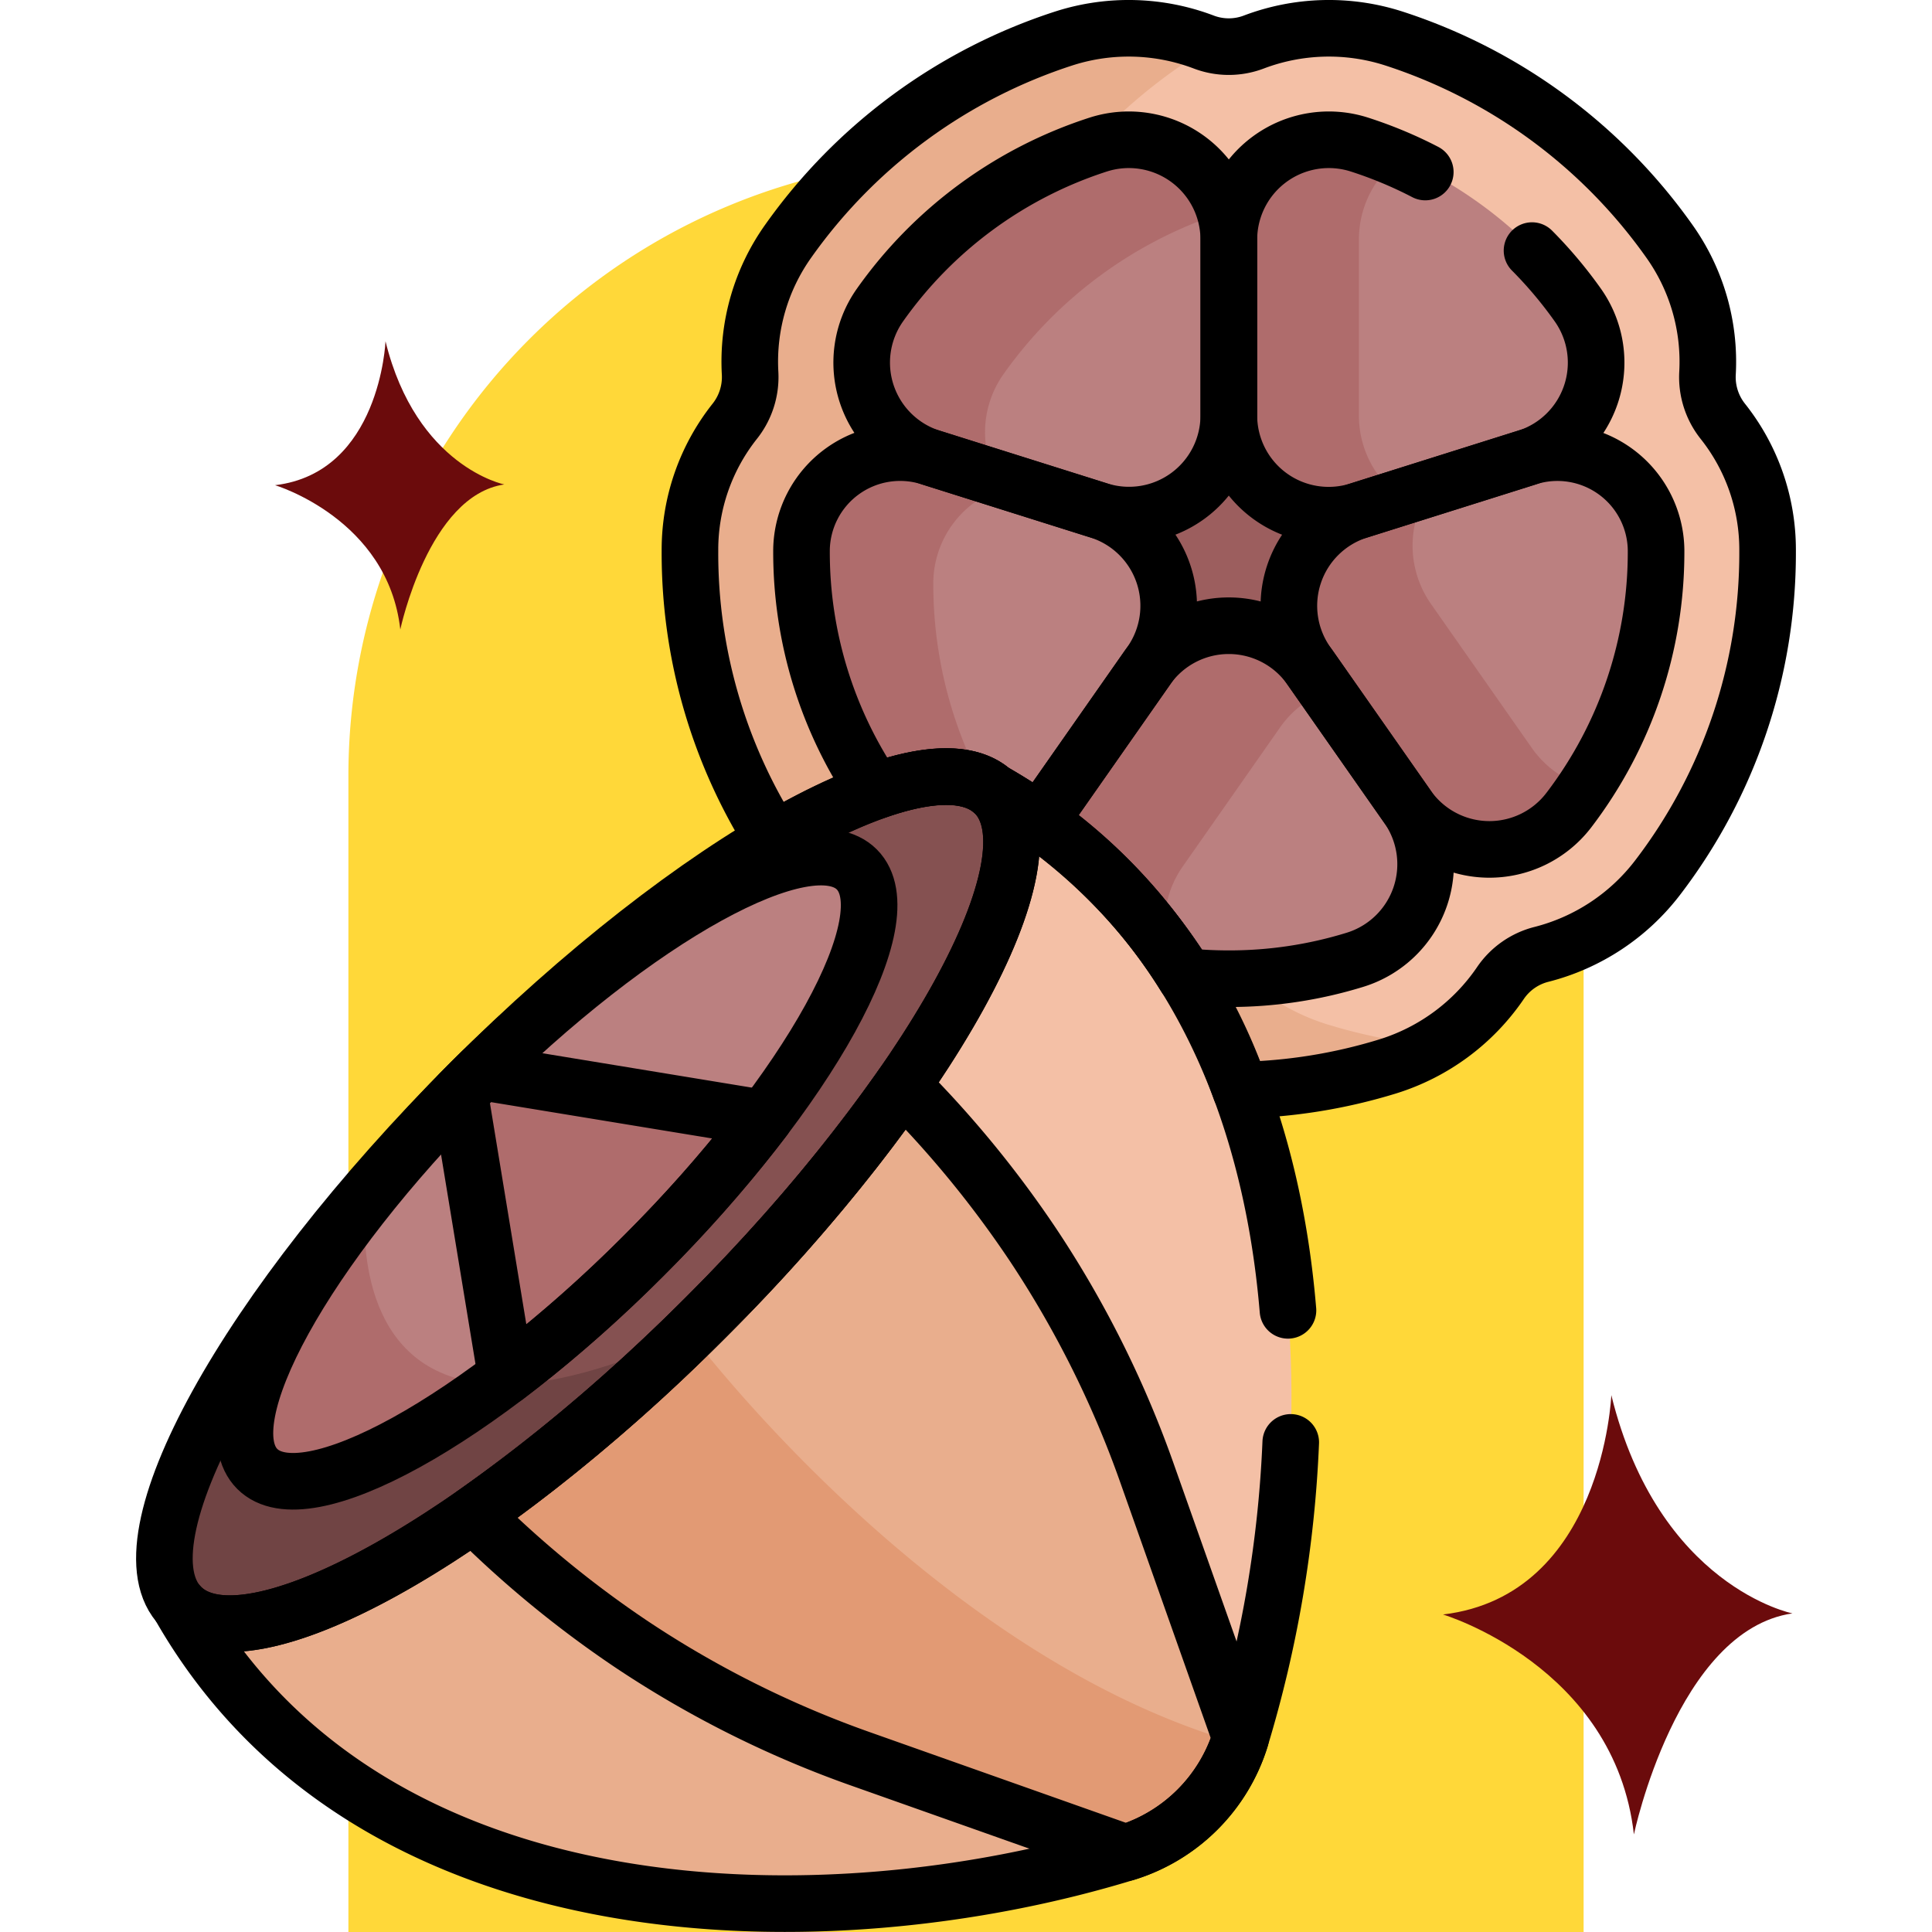 <svg xmlns="http://www.w3.org/2000/svg" xmlns:xlink="http://www.w3.org/1999/xlink" width="69.711" height="69.711" viewBox="0 0 69.711 69.711">
  <defs>
    <clipPath id="clip-path">
      <rect id="Rectángulo_403288" data-name="Rectángulo 403288" width="69.711" height="69.711" transform="translate(195.289 2045.645)" fill="#fff" stroke="#707070" stroke-width="1"/>
    </clipPath>
    <clipPath id="clip-path-2">
      <path id="path6708" d="M0-69.711H69.711V0H0Z"/>
    </clipPath>
  </defs>
  <g id="Grupo_1103751" data-name="Grupo 1103751" transform="translate(-195.289 -2041.686)">
    <g id="Grupo_1103439" data-name="Grupo 1103439" transform="translate(0 -3.959)">
      <path id="Rectángulo_403287" data-name="Rectángulo 403287" d="M22.285,0h0A22.285,22.285,0,0,1,44.569,22.285V64a0,0,0,0,1,0,0H0a0,0,0,0,1,0,0V22.285A22.285,22.285,0,0,1,22.285,0Z" transform="translate(207.86 2051.358)" fill="#ffd839"/>
      <g id="Enmascarar_grupo_1098805" data-name="Enmascarar grupo 1098805" clip-path="url(#clip-path)">
        <g id="g6702" transform="translate(195.289 2115.355)">
          <g id="g6704">
            <g id="g6706" clip-path="url(#clip-path-2)">
              <g id="g6712" transform="translate(62.164 -54.506)">
                <path id="path6714" d="M0,0A2.56,2.56,0,0,1-.554-1.739,7.5,7.5,0,0,0-1.93-6.5,19.574,19.574,0,0,0-11.9-13.824a7.642,7.642,0,0,0-5.028.138,2.543,2.543,0,0,1-1.8,0,7.644,7.644,0,0,0-5.028-.138A19.574,19.574,0,0,0-33.726-6.5,7.5,7.5,0,0,0-35.1-1.74,2.563,2.563,0,0,1-35.656,0,7.464,7.464,0,0,0-37.27,4.647V4.7a19.24,19.24,0,0,0,3.022,10.411l.706.742,5.583-1.654,8.782,9.511,1.775.425a19.389,19.389,0,0,0,5.314-.856,7.668,7.668,0,0,0,4.061-3.007A2.541,2.541,0,0,1-6.55,19.233a7.651,7.651,0,0,0,4.193-2.767A19.257,19.257,0,0,0,1.614,4.7V4.634A7.444,7.444,0,0,0,0,0" fill="#f4c0a6"/>
              </g>
              <g id="g6716" transform="translate(47.882 -32.751)">
                <path id="path6718" d="M0,0A7.669,7.669,0,0,1-4.061-3.007,2.541,2.541,0,0,0-5.537-4.04,7.65,7.65,0,0,1-9.731-6.807,19.258,19.258,0,0,1-13.7-18.577v-.061a7.445,7.445,0,0,1,1.614-4.634,2.562,2.562,0,0,0,.554-1.739,7.5,7.5,0,0,1,1.376-4.756A19.6,19.6,0,0,1-4.1-35.341a2.563,2.563,0,0,1-.347-.1,7.645,7.645,0,0,0-5.028-.137,19.574,19.574,0,0,0-9.968,7.329,7.5,7.5,0,0,0-1.376,4.756,2.562,2.562,0,0,1-.554,1.74,7.463,7.463,0,0,0-1.614,4.646v.048A19.24,19.24,0,0,0-19.966-6.649l.706.741,5.583-1.654L-4.9,1.949l1.775.425a19.394,19.394,0,0,0,5.314-.856A7.594,7.594,0,0,0,3.861.77,19.278,19.278,0,0,1,0,0" fill="#e9ae8d"/>
              </g>
              <g id="g6720" transform="translate(48.676 -50.479)">
                <path id="path6722" d="M0,0A.681.681,0,0,0,.326-.8.68.68,0,0,0-.4-1.275a2.977,2.977,0,0,1-3.27-2.393A.681.681,0,0,0-4.34-4.22a.681.681,0,0,0-.668.552,2.977,2.977,0,0,1-3.27,2.393A.681.681,0,0,0-9.007-.8a.681.681,0,0,0,.326.8A3.007,3.007,0,0,1-7.422,3.934a.681.681,0,0,0,.2.845.681.681,0,0,0,.868-.043,3,3,0,0,1,4.021,0,.681.681,0,0,0,.868.043.681.681,0,0,0,.2-.845A3.008,3.008,0,0,1,0,0" fill="#9c5e5e"/>
              </g>
              <g id="g6724" transform="translate(50.843 -40.635)">
                <path id="path6726" d="M0,0-3.5-5A3.67,3.67,0,0,0-9.517-5l-3.5,5a3.746,3.746,0,0,0-.325.564l-.024.051.046.033A19.352,19.352,0,0,1-8.138,6.2l.018.028.033,0a15.666,15.666,0,0,0,1.579.082,15.452,15.452,0,0,0,4.571-.688A3.675,3.675,0,0,0,0,0" fill="#bb8080"/>
              </g>
              <g id="g6728" transform="translate(42.684 -38.457)">
                <path id="path6730" d="M0,0,3.5-5A3.645,3.645,0,0,1,5.243-6.343L4.66-7.176a3.67,3.67,0,0,0-6.018,0l-3.5,5a3.759,3.759,0,0,0-.325.564l-.024.051.046.033A19.26,19.26,0,0,1-.48,3.253,3.643,3.643,0,0,1,0,0" fill="#af6c6c"/>
              </g>
              <g id="g6732" transform="translate(59.821 -49.859)">
                <path id="path6734" d="M0,0A3.625,3.625,0,0,0-4.731-3.413l-6.085,1.918a3.671,3.671,0,0,0-1.9,5.61L-9.091,9.3a3.673,3.673,0,0,0,5.931.122A15.333,15.333,0,0,0,0,.049Z" fill="#bb8080"/>
              </g>
              <g id="g6736" transform="translate(55.265 -42.731)">
                <path id="path6738" d="M0,0-3.629-5.183A3.668,3.668,0,0,1-3.58-9.468l-2.681.845a3.671,3.671,0,0,0-1.9,5.61L-4.536,2.17a3.673,3.673,0,0,0,5.931.122c.215-.282.417-.572.611-.865A3.641,3.641,0,0,1,0,0" fill="#af6c6c"/>
              </g>
              <g id="g6740" transform="translate(57 -58.722)">
                <path id="path6742" d="M0,0A15.6,15.6,0,0,0-7.94-5.84a3.672,3.672,0,0,0-4.792,3.5V3.995A3.675,3.675,0,0,0-9.071,7.671,3.705,3.705,0,0,0-7.955,7.5l6.038-1.9A3.665,3.665,0,0,0,0,0" fill="#bb8080"/>
              </g>
              <g id="g6744" transform="translate(49.033 -54.727)">
                <path id="path6746" d="M0,0V-6.334A3.654,3.654,0,0,1,1.48-9.282,15.2,15.2,0,0,0,.026-9.834a3.672,3.672,0,0,0-4.792,3.5V0A3.675,3.675,0,0,0-1.1,3.677,3.71,3.71,0,0,0,.012,3.5L1.57,3.012A3.644,3.644,0,0,1,0,0" fill="#af6c6c"/>
              </g>
              <g id="g6748" transform="translate(39.611 -64.562)">
                <path id="path6750" d="M0,0A15.594,15.594,0,0,0-7.94,5.84a3.665,3.665,0,0,0,1.917,5.594l6.038,1.9a3.7,3.7,0,0,0,1.116.173A3.675,3.675,0,0,0,4.792,9.834V3.5A3.672,3.672,0,0,0,0,0" fill="#bb8080"/>
              </g>
              <g id="g6752" transform="translate(36.204 -56.203)">
                <path id="path6754" d="M0,0A15.6,15.6,0,0,1,7.94-5.84c.039-.012.079-.023.118-.034a3.673,3.673,0,0,0-4.65-2.485,15.6,15.6,0,0,0-7.94,5.84A3.665,3.665,0,0,0-2.616,3.075l2.4.756A3.628,3.628,0,0,1,0,0" fill="#af6c6c"/>
              </g>
              <g id="g6756" transform="translate(39.667 -51.354)">
                <path id="path6758" d="M0,0-6.085-1.919a3.625,3.625,0,0,0-4.731,3.413v.049a15.389,15.389,0,0,0,2.67,8.686l.03.043.049-.018c1.948-.691,3.388-.7,4.164-.013l.011.008c.568.322,1.126.676,1.659,1.052l.047.033.041-.04a3.741,3.741,0,0,0,.421-.5L1.9,5.61A3.671,3.671,0,0,0,0,0" fill="#bb8080"/>
              </g>
              <g id="g6760" transform="translate(33.676 -48.643)">
                <path id="path6762" d="M0,0V-.049A3.61,3.61,0,0,1,3.163-3.6L-.094-4.63A3.625,3.625,0,0,0-4.826-1.217v.049a15.389,15.389,0,0,0,2.67,8.686l.03.043.049-.018c1.781-.632,3.136-.688,3.948-.171A15.386,15.386,0,0,1,0,0" fill="#af6c6c"/>
              </g>
              <g id="g6764" transform="translate(40.547 -3.854)">
                <path id="path6766" d="M0,0,.271-.317l-28.393-14.06-5.849,6.15-.12.268C-27.181,4.232-10.55,4.255.069,1h0Z" fill="#e9ae8d"/>
              </g>
              <g id="g6768" transform="translate(44.228 -7.004)">
                <path id="path6770" d="M0,0H.537C3.793-10.62,3.77-27.251-8.42-34.159l-1.955.4-6.11,6.426Z" fill="#f4c0a6"/>
              </g>
              <g id="g6772" transform="translate(41.42 -16.458)">
                <path id="path6774" d="M0,0A37.269,37.269,0,0,0-4.139-8.324a38.3,38.3,0,0,0-4.724-5.761l-1.635.456L-24.342.191v1.2a38.315,38.315,0,0,0,5.761,4.724,37.269,37.269,0,0,0,8.324,4.139L-.8,13.6A6.261,6.261,0,0,0,3.345,9.454Z" fill="#e9ae8d"/>
              </g>
              <g id="g6776" transform="translate(40.616 -2.856)">
                <path id="path6778" d="M0,0A6.26,6.26,0,0,0,4.081-3.951C-7-7.087-15.723-18.757-15.723-18.757a23.858,23.858,0,0,1-3.912,1.449l-3.9,3.9v1.2a38.313,38.313,0,0,0,5.761,4.724A37.266,37.266,0,0,0-9.454-3.346Z" fill="#e29a74"/>
              </g>
              <g id="g6780" transform="translate(35.892 -41.086)">
                <path id="path6782" d="M0,0C2.342,2.342-2.331,10.813-10.438,18.92S-27.016,31.7-29.358,29.358s2.331-10.813,10.438-18.92S-2.342-2.342,0,0" fill="#855151"/>
              </g>
              <g id="g6784" transform="translate(24.894 -21.613)">
                <path id="path6786" d="M0,0C-11.49,5.3-11.922-2.139-11.717-4.928c-5.689,6.686-8.589,12.866-6.642,14.812C-16.071,12.173-7.933,7.764,0,0" fill="#704444"/>
              </g>
              <g id="g6788" transform="translate(30.913 -38.339)">
                <path id="path6790" d="M0,0C1.726,1.726-1.718,7.967-7.691,13.941s-12.215,9.417-13.941,7.691,1.718-7.967,7.691-13.941S-1.726-1.726,0,0" fill="#bb8080"/>
              </g>
              <g id="g6792" transform="translate(13.167 -26.392)">
                <path id="path6794" d="M0,0C-3.514,4.438-5.2,8.37-3.885,9.684-2.68,10.89.731,9.57,4.713,6.63.163,6.455-.129,2.111,0,0" fill="#af6c6c"/>
              </g>
              <g id="g6796" transform="translate(18.264 -20.048)">
                <path id="path6798" d="M0,0A48.658,48.658,0,0,0,4.958-4.351,48.672,48.672,0,0,0,9.31-9.31L-.9-10.987c-.131.128-.262.256-.392.387s-.259.261-.387.392Z" fill="#af6c6c"/>
              </g>
              <g id="g6800" transform="translate(50.789 -40.596)">
                <path id="path6802" d="M0,0-3.5-5A3.605,3.605,0,0,0-9.405-5l-3.5,5a3.652,3.652,0,0,0-.32.554,19.369,19.369,0,0,1,5.2,5.567A15.532,15.532,0,0,0-6.452,6.2,15.377,15.377,0,0,0-1.9,5.518,3.61,3.61,0,0,0,0,0Z" fill="none" stroke="#000" stroke-linecap="round" stroke-linejoin="round" stroke-miterlimit="10" stroke-width="2.042"/>
              </g>
              <g id="g6804" transform="translate(50.787 -40.6)">
                <path id="path6806" d="M0,0A3.606,3.606,0,0,0,5.821.12,15.337,15.337,0,0,0,8.968-9.211v-.048a3.56,3.56,0,0,0-4.643-3.349L-1.76-10.689A3.605,3.605,0,0,0-3.629-5.183Z" fill="none" stroke="#000" stroke-linecap="round" stroke-linejoin="round" stroke-miterlimit="10" stroke-width="2.042"/>
              </g>
              <g id="g6808" transform="translate(33.61 -53.193)">
                <path id="path6810" d="M0,0,6.038,1.9a3.6,3.6,0,0,0,4.689-3.438V-7.868a3.607,3.607,0,0,0-4.7-3.436,15.45,15.45,0,0,0-7.9,5.814A3.6,3.6,0,0,0,0,0Z" fill="none" stroke="#000" stroke-linecap="round" stroke-linejoin="round" stroke-miterlimit="10" stroke-width="2.042"/>
              </g>
              <g id="g6812" transform="translate(35.894 -41.086)">
                <path id="path6814" d="M0,0C2.342,2.342-2.331,10.813-10.438,18.92S-27.016,31.7-29.358,29.358s2.331-10.813,10.438-18.92S-2.342-2.342,0,0Z" fill="none" stroke="#000" stroke-linecap="round" stroke-linejoin="round" stroke-miterlimit="10" stroke-width="2.042"/>
              </g>
              <g id="g6816" transform="translate(30.915 -38.339)">
                <path id="path6818" d="M0,0C1.726,1.726-1.718,7.967-7.691,13.941s-12.215,9.417-13.941,7.691,1.718-7.967,7.691-13.941S-1.726-1.726,0,0Z" fill="none" stroke="#000" stroke-linecap="round" stroke-linejoin="round" stroke-miterlimit="10" stroke-width="2.042"/>
              </g>
              <g id="g6820" transform="translate(41.421 -16.458)">
                <path id="path6822" d="M0,0A37.257,37.257,0,0,0-4.139-8.324a38.3,38.3,0,0,0-4.724-5.761h0a62.964,62.964,0,0,1-7.1,8.376,62.965,62.965,0,0,1-8.376,7.1,38.316,38.316,0,0,0,5.761,4.724,37.266,37.266,0,0,0,8.324,4.139L-.8,13.6A6.261,6.261,0,0,0,3.345,9.454Z" fill="none" stroke="#000" stroke-linecap="round" stroke-linejoin="round" stroke-miterlimit="10" stroke-width="2.042"/>
              </g>
              <g id="g6824" transform="translate(18.265 -20.048)">
                <path id="path6826" d="M0,0A48.644,48.644,0,0,0,4.959-4.351,48.67,48.67,0,0,0,9.31-9.31L-.9-10.987c-.131.128-.262.256-.392.387s-.259.261-.387.392Z" fill="none" stroke="#000" stroke-linecap="round" stroke-linejoin="round" stroke-miterlimit="10" stroke-width="2.042"/>
              </g>
              <g id="g6828" transform="translate(35.81 -41.164)">
                <path id="path6830" d="M0,0Q.873.5,1.664,1.055A3.668,3.668,0,0,0,2.078.564L5.707-4.62a3.605,3.605,0,0,0-1.869-5.506l-6.085-1.919A3.56,3.56,0,0,0-6.89-8.7v.048A15.327,15.327,0,0,0-4.232,0C-2.313-.68-.824-.724,0,0Z" fill="none" stroke="#000" stroke-linecap="round" stroke-linejoin="round" stroke-miterlimit="10" stroke-width="2.042"/>
              </g>
              <g id="g6832" transform="translate(62.165 -54.506)">
                <path id="path6834" d="M0,0A2.562,2.562,0,0,1-.554-1.739,7.5,7.5,0,0,0-1.93-6.5,19.574,19.574,0,0,0-11.9-13.824a7.642,7.642,0,0,0-5.028.138,2.542,2.542,0,0,1-1.8,0,7.644,7.644,0,0,0-5.028-.138A19.574,19.574,0,0,0-33.726-6.5,7.5,7.5,0,0,0-35.1-1.74,2.563,2.563,0,0,1-35.656,0,7.462,7.462,0,0,0-37.27,4.647V4.7a19.241,19.241,0,0,0,3.022,10.411c3.662-2.144,6.6-2.9,7.893-1.764A20.045,20.045,0,0,1-17.4,24.129a19.388,19.388,0,0,0,5.314-.856,7.669,7.669,0,0,0,4.061-3.007A2.541,2.541,0,0,1-6.55,19.233a7.65,7.65,0,0,0,4.193-2.767A19.258,19.258,0,0,0,1.614,4.7V4.634A7.445,7.445,0,0,0,0,0Z" fill="none" stroke="#000" stroke-linecap="round" stroke-linejoin="round" stroke-miterlimit="10" stroke-width="2.042"/>
              </g>
              <g id="g6836" transform="translate(51.427 -63.503)">
                <path id="path6838" d="M0,0A15.33,15.33,0,0,0-2.386-.994a3.607,3.607,0,0,0-4.7,3.436V8.776A3.6,3.6,0,0,0-2.4,12.214l6.038-1.9A3.6,3.6,0,0,0,5.519,4.82,15.5,15.5,0,0,0,3.852,2.835" fill="none" stroke="#000" stroke-linecap="round" stroke-linejoin="round" stroke-miterlimit="10" stroke-width="2.042"/>
              </g>
              <g id="g6840" transform="translate(46.473 -22.43)">
                <path id="path6842" d="M0,0C-.624-7.468-3.6-14.732-10.663-18.733c.029.025.057.05.084.077C-8.237-16.314-12.91-7.843-21.017.264S-37.595,13.044-39.937,10.7c-.027-.027-.052-.056-.077-.084,6.909,12.19,23.54,12.213,34.159,8.957a6.262,6.262,0,0,0,4.149-4.149A42.871,42.871,0,0,0,.1,4.765" fill="none" stroke="#000" stroke-linecap="round" stroke-linejoin="round" stroke-miterlimit="10" stroke-width="2.042"/>
              </g>
            </g>
          </g>
        </g>
      </g>
      <path id="Trazado_952692" data-name="Trazado 952692" d="M30.3,147.506s-.193,4.741-3.985,5.192c0,0,4.07,1.215,4.519,5.206,0,0,1.018-4.837,3.753-5.233,0,0-3.171-.634-4.287-5.166" transform="translate(178.899 1910.454)" fill="#6b0b0c"/>
      <path id="Trazado_952694" data-name="Trazado 952694" d="M69.991,81.707s-.293,7.226-6.073,7.913c0,0,6.2,1.853,6.888,7.935,0,0,1.55-7.371,5.72-7.975,0,0-4.834-.966-6.534-7.873" transform="translate(183.438 2014.28)" fill="#6b0b0c"/>
    </g>
  </g>
</svg>
